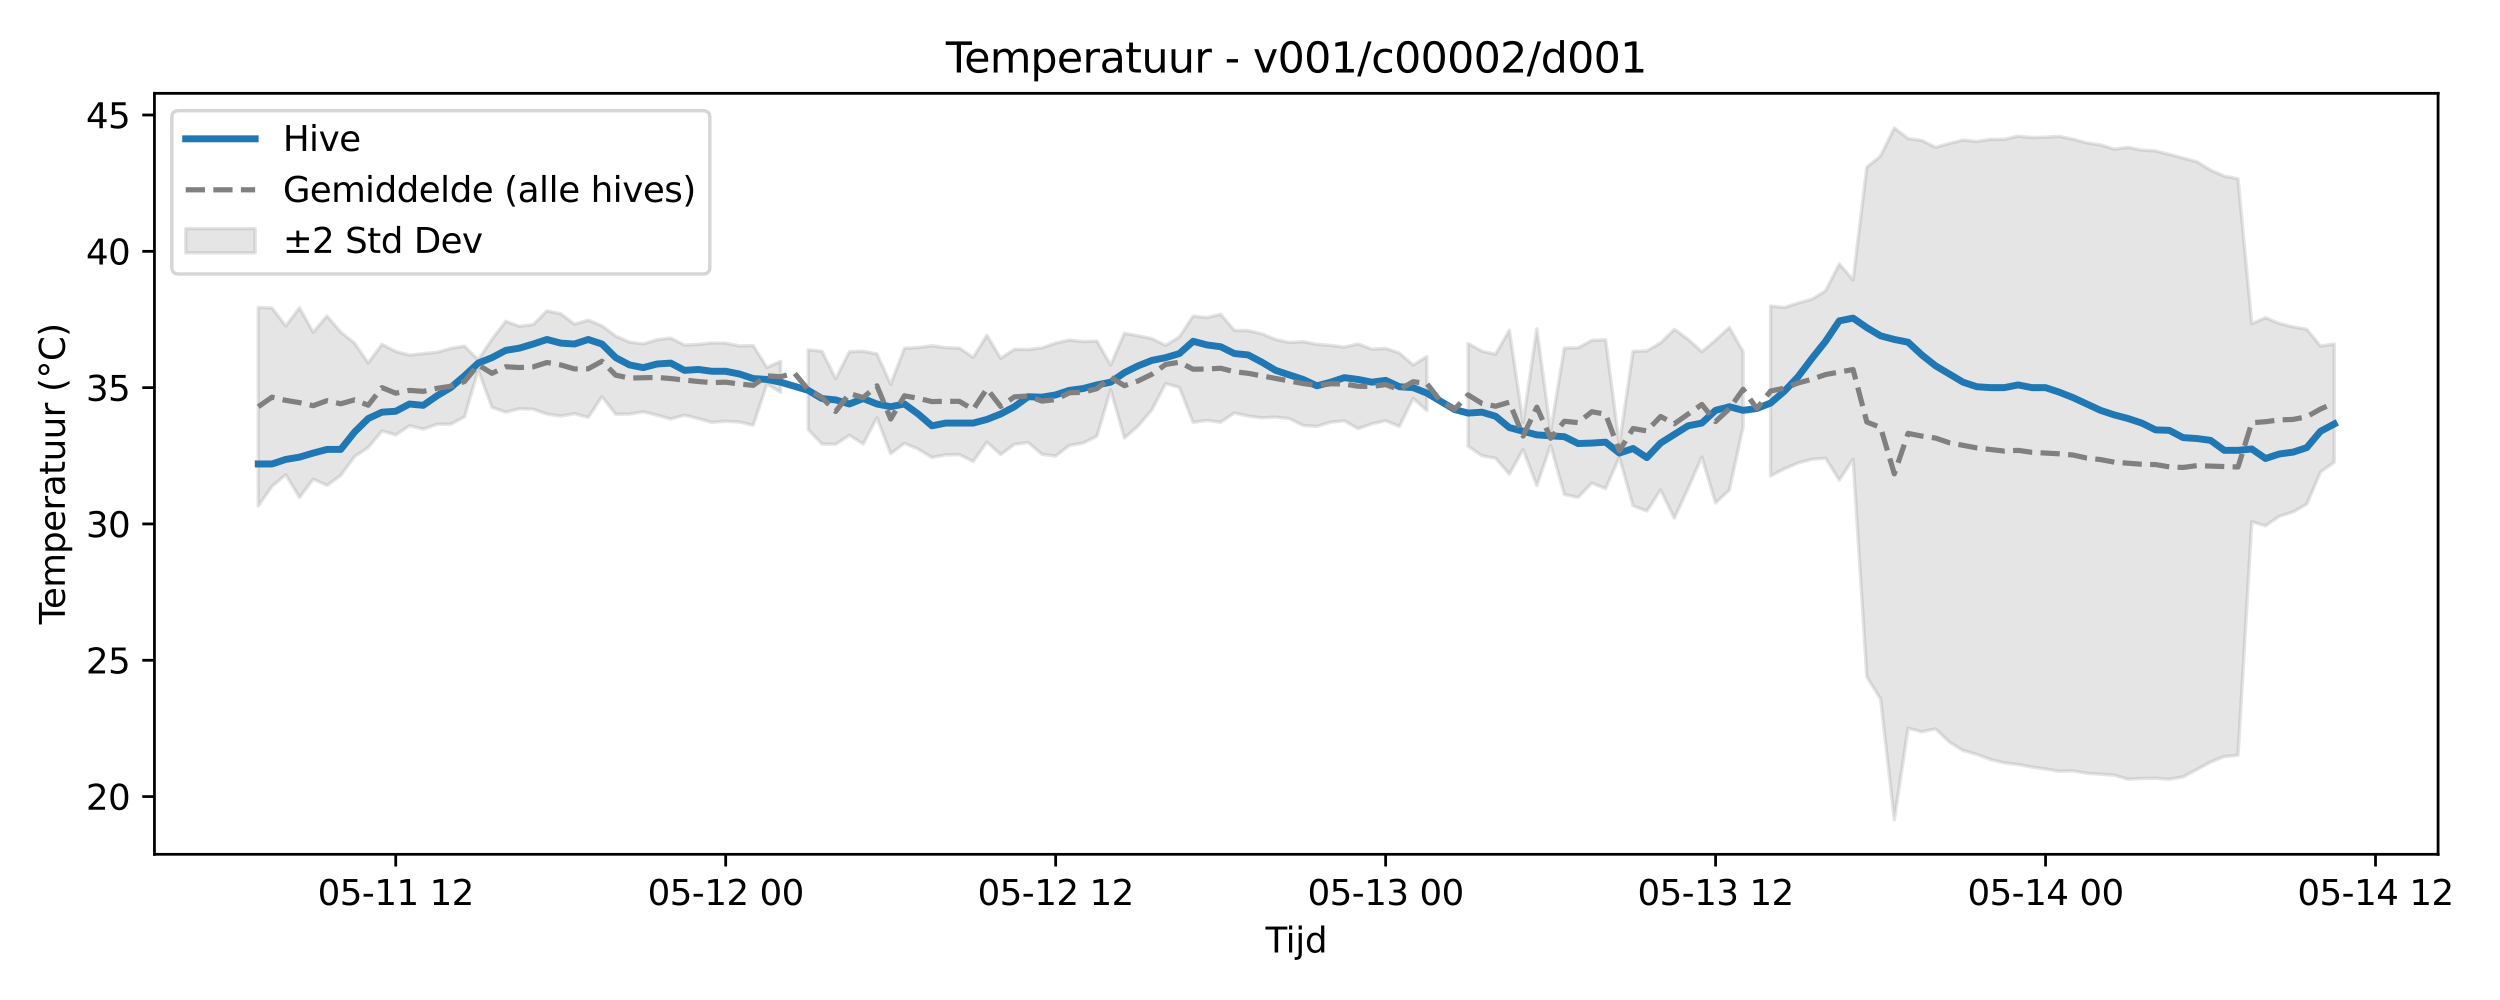 <?xml version="1.0" encoding="utf-8" standalone="no"?>
<!DOCTYPE svg PUBLIC "-//W3C//DTD SVG 1.1//EN"
  "http://www.w3.org/Graphics/SVG/1.1/DTD/svg11.dtd">
<svg xmlns:xlink="http://www.w3.org/1999/xlink" width="720pt" height="288pt" viewBox="0 0 720 288" xmlns="http://www.w3.org/2000/svg" version="1.1">
 <defs>
  <style type="text/css">*{stroke-linejoin: round; stroke-linecap: butt}</style>
 </defs>
 <g id="figure_1">
  <g id="patch_1">
   <path d="M 0 288 
L 720 288 
L 720 0 
L 0 0 
z
" style="fill: #ffffff"/>
  </g>
  <g id="axes_1">
   <g id="patch_2">
    <path d="M 44.48 246.04 
L 702.165 246.04 
L 702.165 26.88 
L 44.48 26.88 
z
" style="fill: #ffffff"/>
   </g>
   <g id="FillBetweenPolyCollection_1">
    <path d="M 74.375 88.566 
L 74.375 145.703 
L 78.334 140.077 
L 82.294 136.74 
L 86.254 143.256 
L 90.213 137.999 
L 94.173 139.786 
L 98.132 136.933 
L 102.092 131.515 
L 106.051 128.879 
L 110.011 124.102 
L 113.971 125.258 
L 117.93 122.6 
L 121.89 123.585 
L 125.849 122.201 
L 129.809 122.163 
L 133.768 120.061 
L 137.728 106.576 
L 141.688 117.312 
L 145.647 118.699 
L 149.607 117.727 
L 153.566 117.838 
L 157.526 119.252 
L 161.485 119.835 
L 165.445 119.132 
L 169.405 120.216 
L 173.364 114.266 
L 177.324 119.293 
L 181.283 119.267 
L 185.243 118.602 
L 189.202 119.551 
L 193.162 120.671 
L 197.122 119.578 
L 201.081 120.542 
L 205.041 121.655 
L 209 121.319 
L 212.96 121.546 
L 216.919 122.464 
L 220.879 110.635 
L 224.839 112.939 
L 224.839 104.056 
L 224.839 104.056 
L 220.879 105.837 
L 216.919 99.504 
L 212.96 99.637 
L 209 98.817 
L 205.041 98.743 
L 201.081 99.201 
L 197.122 99.38 
L 193.162 97.372 
L 189.202 97.837 
L 185.243 99.048 
L 181.283 98.514 
L 177.324 96.786 
L 173.364 93.832 
L 169.405 92.199 
L 165.445 93.349 
L 161.485 90.356 
L 157.526 89.544 
L 153.566 93.465 
L 149.607 93.969 
L 145.647 92.538 
L 141.688 97.72 
L 137.728 103.615 
L 133.768 99.683 
L 129.809 100.329 
L 125.849 101.468 
L 121.89 101.85 
L 117.93 102.247 
L 113.971 101.225 
L 110.011 99.175 
L 106.051 104.517 
L 102.092 98.827 
L 98.132 95.635 
L 94.173 90.994 
L 90.213 95.681 
L 86.254 88.657 
L 82.294 93.864 
L 78.334 88.696 
L 74.375 88.566 
z
" clip-path="url(#pb98f736f78)" style="fill: #808080; fill-opacity: 0.2; stroke: #808080; stroke-opacity: 0.2"/>
    <path d="M 232.758 100.751 
L 232.758 123.704 
L 236.717 127.872 
L 240.677 127.946 
L 244.637 125.341 
L 248.596 127.872 
L 252.556 120.316 
L 256.515 130.661 
L 260.475 127.683 
L 264.434 129.334 
L 268.394 131.758 
L 272.354 131.003 
L 276.313 130.947 
L 280.273 132.899 
L 284.232 127.326 
L 288.192 130.919 
L 292.151 127.968 
L 296.111 127.448 
L 300.071 130.826 
L 304.03 131.349 
L 307.99 128.286 
L 311.949 127.589 
L 315.909 125.613 
L 319.868 112.235 
L 323.828 126.152 
L 327.788 122.705 
L 331.747 118.038 
L 335.707 110.461 
L 339.666 111.606 
L 343.626 121.637 
L 347.585 121.063 
L 351.545 121.603 
L 355.505 118.954 
L 359.464 119.824 
L 363.424 120.332 
L 367.383 120.128 
L 371.343 120.576 
L 375.302 122.53 
L 379.262 122.801 
L 383.222 121.575 
L 387.181 121.224 
L 391.141 123.443 
L 395.1 122.058 
L 399.06 121.187 
L 403.019 122.826 
L 406.979 114.749 
L 410.939 118.233 
L 410.939 102.688 
L 410.939 102.688 
L 406.979 105.126 
L 403.019 101.672 
L 399.06 100.323 
L 395.1 100.564 
L 391.141 99.049 
L 387.181 99.958 
L 383.222 99.477 
L 379.262 99.167 
L 375.302 98.392 
L 371.343 98.644 
L 367.383 97.784 
L 363.424 96.14 
L 359.464 95.208 
L 355.505 95.163 
L 351.545 90.507 
L 347.585 91.484 
L 343.626 91.04 
L 339.666 97.015 
L 335.707 99.469 
L 331.747 97.518 
L 327.788 96.711 
L 323.828 95.991 
L 319.868 105.109 
L 315.909 98.253 
L 311.949 98.37 
L 307.99 97.935 
L 304.03 98.819 
L 300.071 100.214 
L 296.111 100.671 
L 292.151 100.608 
L 288.192 103.175 
L 284.232 96.562 
L 280.273 102.94 
L 276.313 100.246 
L 272.354 100.125 
L 268.394 99.567 
L 264.434 100.093 
L 260.475 100.304 
L 256.515 110.674 
L 252.556 101.914 
L 248.596 101.162 
L 244.637 101.273 
L 240.677 109.07 
L 236.717 101.162 
L 232.758 100.751 
z
" clip-path="url(#pb98f736f78)" style="fill: #808080; fill-opacity: 0.2; stroke: #808080; stroke-opacity: 0.2"/>
    <path d="M 422.817 98.927 
L 422.817 128.537 
L 426.777 131.221 
L 430.737 131.99 
L 434.696 136.552 
L 438.656 129.461 
L 442.615 139.842 
L 446.575 128.265 
L 450.534 142.409 
L 454.494 143.25 
L 458.454 139.135 
L 462.413 140.724 
L 466.373 131.678 
L 470.332 145.666 
L 474.292 147.176 
L 478.251 141.121 
L 482.211 149.245 
L 486.171 140.663 
L 490.13 131.655 
L 494.09 144.854 
L 498.049 141.133 
L 502.009 122.973 
L 502.009 101.263 
L 502.009 101.263 
L 498.049 94.313 
L 494.09 97.964 
L 490.13 101.305 
L 486.171 97.728 
L 482.211 94.838 
L 478.251 98.775 
L 474.292 101.051 
L 470.332 101.165 
L 466.373 127.977 
L 462.413 97.863 
L 458.454 98.013 
L 454.494 100.179 
L 450.534 100.235 
L 446.575 124.193 
L 442.615 94.688 
L 438.656 121.688 
L 434.696 95.099 
L 430.737 102.017 
L 426.777 101.128 
L 422.817 98.927 
z
" clip-path="url(#pb98f736f78)" style="fill: #808080; fill-opacity: 0.2; stroke: #808080; stroke-opacity: 0.2"/>
    <path d="M 509.928 88.132 
L 509.928 137.082 
L 513.888 135.029 
L 517.847 133.329 
L 521.807 132.283 
L 525.766 131.977 
L 529.726 138.27 
L 533.685 132.239 
L 537.645 194.915 
L 541.605 201.306 
L 545.564 236.078 
L 549.524 209.718 
L 553.483 210.753 
L 557.443 209.908 
L 561.402 213.707 
L 565.362 216.17 
L 569.322 217.243 
L 573.281 218.755 
L 577.241 219.693 
L 581.2 220.18 
L 585.16 220.912 
L 589.12 221.473 
L 593.079 222.123 
L 597.039 222.021 
L 600.998 222.706 
L 604.958 222.983 
L 608.917 223.244 
L 612.877 224.42 
L 616.837 224.197 
L 620.796 224.14 
L 624.756 224.431 
L 628.715 223.733 
L 632.675 221.638 
L 636.634 219.476 
L 640.594 217.905 
L 644.554 217.504 
L 648.513 150.25 
L 652.473 151.432 
L 656.432 148.688 
L 660.392 147.447 
L 664.351 145.181 
L 668.311 135.924 
L 672.271 133.113 
L 672.271 99.062 
L 672.271 99.062 
L 668.311 99.653 
L 664.351 94.845 
L 660.392 94.15 
L 656.432 93.17 
L 652.473 91.473 
L 648.513 93.244 
L 644.554 51.485 
L 640.594 50.735 
L 636.634 48.99 
L 632.675 46.566 
L 628.715 45.518 
L 624.756 44.471 
L 620.796 43.454 
L 616.837 43.223 
L 612.877 42.432 
L 608.917 42.953 
L 604.958 41.732 
L 600.998 41.137 
L 597.039 40.076 
L 593.079 39.276 
L 589.12 39.491 
L 585.16 39.615 
L 581.2 39.214 
L 577.241 40.137 
L 573.281 40.115 
L 569.322 40.755 
L 565.362 40.344 
L 561.402 41.324 
L 557.443 42.419 
L 553.483 40.44 
L 549.524 39.905 
L 545.564 36.842 
L 541.605 44.914 
L 537.645 48.165 
L 533.685 80.622 
L 529.726 75.978 
L 525.766 83.762 
L 521.807 86.178 
L 517.847 87.278 
L 513.888 88.561 
L 509.928 88.132 
z
" clip-path="url(#pb98f736f78)" style="fill: #808080; fill-opacity: 0.2; stroke: #808080; stroke-opacity: 0.2"/>
   </g>
   <g id="matplotlib.axis_1">
    <g id="xtick_1">
     <g id="line2d_1">
      <defs>
       <path id="m3c2eb0513f" d="M 0 0 
L 0 3.5 
" style="stroke: #000000; stroke-width: 0.8"/>
      </defs>
      <g>
       <use xlink:href="#m3c2eb0513f" x="113.971" y="246.04" style="stroke: #000000; stroke-width: 0.8"/>
      </g>
     </g>
     <g id="text_1">
      <!-- 05-11 12 -->
      <g transform="translate(91.49 260.638) scale(0.1 -0.1)">
       <defs>
        <path id="DejaVuSans-30" d="M 2034 4250 
Q 1547 4250 1301 3770 
Q 1056 3291 1056 2328 
Q 1056 1369 1301 889 
Q 1547 409 2034 409 
Q 2525 409 2770 889 
Q 3016 1369 3016 2328 
Q 3016 3291 2770 3770 
Q 2525 4250 2034 4250 
z
M 2034 4750 
Q 2819 4750 3233 4129 
Q 3647 3509 3647 2328 
Q 3647 1150 3233 529 
Q 2819 -91 2034 -91 
Q 1250 -91 836 529 
Q 422 1150 422 2328 
Q 422 3509 836 4129 
Q 1250 4750 2034 4750 
z
" transform="scale(0.016)"/>
        <path id="DejaVuSans-35" d="M 691 4666 
L 3169 4666 
L 3169 4134 
L 1269 4134 
L 1269 2991 
Q 1406 3038 1543 3061 
Q 1681 3084 1819 3084 
Q 2600 3084 3056 2656 
Q 3513 2228 3513 1497 
Q 3513 744 3044 326 
Q 2575 -91 1722 -91 
Q 1428 -91 1123 -41 
Q 819 9 494 109 
L 494 744 
Q 775 591 1075 516 
Q 1375 441 1709 441 
Q 2250 441 2565 725 
Q 2881 1009 2881 1497 
Q 2881 1984 2565 2268 
Q 2250 2553 1709 2553 
Q 1456 2553 1204 2497 
Q 953 2441 691 2322 
L 691 4666 
z
" transform="scale(0.016)"/>
        <path id="DejaVuSans-2d" d="M 313 2009 
L 1997 2009 
L 1997 1497 
L 313 1497 
L 313 2009 
z
" transform="scale(0.016)"/>
        <path id="DejaVuSans-31" d="M 794 531 
L 1825 531 
L 1825 4091 
L 703 3866 
L 703 4441 
L 1819 4666 
L 2450 4666 
L 2450 531 
L 3481 531 
L 3481 0 
L 794 0 
L 794 531 
z
" transform="scale(0.016)"/>
        <path id="DejaVuSans-20" transform="scale(0.016)"/>
        <path id="DejaVuSans-32" d="M 1228 531 
L 3431 531 
L 3431 0 
L 469 0 
L 469 531 
Q 828 903 1448 1529 
Q 2069 2156 2228 2338 
Q 2531 2678 2651 2914 
Q 2772 3150 2772 3378 
Q 2772 3750 2511 3984 
Q 2250 4219 1831 4219 
Q 1534 4219 1204 4116 
Q 875 4013 500 3803 
L 500 4441 
Q 881 4594 1212 4672 
Q 1544 4750 1819 4750 
Q 2544 4750 2975 4387 
Q 3406 4025 3406 3419 
Q 3406 3131 3298 2873 
Q 3191 2616 2906 2266 
Q 2828 2175 2409 1742 
Q 1991 1309 1228 531 
z
" transform="scale(0.016)"/>
       </defs>
       <use xlink:href="#DejaVuSans-30"/>
       <use xlink:href="#DejaVuSans-35" transform="translate(63.623 0)"/>
       <use xlink:href="#DejaVuSans-2d" transform="translate(127.246 0)"/>
       <use xlink:href="#DejaVuSans-31" transform="translate(163.33 0)"/>
       <use xlink:href="#DejaVuSans-31" transform="translate(226.953 0)"/>
       <use xlink:href="#DejaVuSans-20" transform="translate(290.576 0)"/>
       <use xlink:href="#DejaVuSans-31" transform="translate(322.363 0)"/>
       <use xlink:href="#DejaVuSans-32" transform="translate(385.986 0)"/>
      </g>
     </g>
    </g>
    <g id="xtick_2">
     <g id="line2d_2">
      <g>
       <use xlink:href="#m3c2eb0513f" x="209" y="246.04" style="stroke: #000000; stroke-width: 0.8"/>
      </g>
     </g>
     <g id="text_2">
      <!-- 05-12 00 -->
      <g transform="translate(186.52 260.638) scale(0.1 -0.1)">
       <use xlink:href="#DejaVuSans-30"/>
       <use xlink:href="#DejaVuSans-35" transform="translate(63.623 0)"/>
       <use xlink:href="#DejaVuSans-2d" transform="translate(127.246 0)"/>
       <use xlink:href="#DejaVuSans-31" transform="translate(163.33 0)"/>
       <use xlink:href="#DejaVuSans-32" transform="translate(226.953 0)"/>
       <use xlink:href="#DejaVuSans-20" transform="translate(290.576 0)"/>
       <use xlink:href="#DejaVuSans-30" transform="translate(322.363 0)"/>
       <use xlink:href="#DejaVuSans-30" transform="translate(385.986 0)"/>
      </g>
     </g>
    </g>
    <g id="xtick_3">
     <g id="line2d_3">
      <g>
       <use xlink:href="#m3c2eb0513f" x="304.03" y="246.04" style="stroke: #000000; stroke-width: 0.8"/>
      </g>
     </g>
     <g id="text_3">
      <!-- 05-12 12 -->
      <g transform="translate(281.55 260.638) scale(0.1 -0.1)">
       <use xlink:href="#DejaVuSans-30"/>
       <use xlink:href="#DejaVuSans-35" transform="translate(63.623 0)"/>
       <use xlink:href="#DejaVuSans-2d" transform="translate(127.246 0)"/>
       <use xlink:href="#DejaVuSans-31" transform="translate(163.33 0)"/>
       <use xlink:href="#DejaVuSans-32" transform="translate(226.953 0)"/>
       <use xlink:href="#DejaVuSans-20" transform="translate(290.576 0)"/>
       <use xlink:href="#DejaVuSans-31" transform="translate(322.363 0)"/>
       <use xlink:href="#DejaVuSans-32" transform="translate(385.986 0)"/>
      </g>
     </g>
    </g>
    <g id="xtick_4">
     <g id="line2d_4">
      <g>
       <use xlink:href="#m3c2eb0513f" x="399.06" y="246.04" style="stroke: #000000; stroke-width: 0.8"/>
      </g>
     </g>
     <g id="text_4">
      <!-- 05-13 00 -->
      <g transform="translate(376.579 260.638) scale(0.1 -0.1)">
       <defs>
        <path id="DejaVuSans-33" d="M 2597 2516 
Q 3050 2419 3304 2112 
Q 3559 1806 3559 1356 
Q 3559 666 3084 287 
Q 2609 -91 1734 -91 
Q 1441 -91 1130 -33 
Q 819 25 488 141 
L 488 750 
Q 750 597 1062 519 
Q 1375 441 1716 441 
Q 2309 441 2620 675 
Q 2931 909 2931 1356 
Q 2931 1769 2642 2001 
Q 2353 2234 1838 2234 
L 1294 2234 
L 1294 2753 
L 1863 2753 
Q 2328 2753 2575 2939 
Q 2822 3125 2822 3475 
Q 2822 3834 2567 4026 
Q 2313 4219 1838 4219 
Q 1578 4219 1281 4162 
Q 984 4106 628 3988 
L 628 4550 
Q 988 4650 1302 4700 
Q 1616 4750 1894 4750 
Q 2613 4750 3031 4423 
Q 3450 4097 3450 3541 
Q 3450 3153 3228 2886 
Q 3006 2619 2597 2516 
z
" transform="scale(0.016)"/>
       </defs>
       <use xlink:href="#DejaVuSans-30"/>
       <use xlink:href="#DejaVuSans-35" transform="translate(63.623 0)"/>
       <use xlink:href="#DejaVuSans-2d" transform="translate(127.246 0)"/>
       <use xlink:href="#DejaVuSans-31" transform="translate(163.33 0)"/>
       <use xlink:href="#DejaVuSans-33" transform="translate(226.953 0)"/>
       <use xlink:href="#DejaVuSans-20" transform="translate(290.576 0)"/>
       <use xlink:href="#DejaVuSans-30" transform="translate(322.363 0)"/>
       <use xlink:href="#DejaVuSans-30" transform="translate(385.986 0)"/>
      </g>
     </g>
    </g>
    <g id="xtick_5">
     <g id="line2d_5">
      <g>
       <use xlink:href="#m3c2eb0513f" x="494.09" y="246.04" style="stroke: #000000; stroke-width: 0.8"/>
      </g>
     </g>
     <g id="text_5">
      <!-- 05-13 12 -->
      <g transform="translate(471.609 260.638) scale(0.1 -0.1)">
       <use xlink:href="#DejaVuSans-30"/>
       <use xlink:href="#DejaVuSans-35" transform="translate(63.623 0)"/>
       <use xlink:href="#DejaVuSans-2d" transform="translate(127.246 0)"/>
       <use xlink:href="#DejaVuSans-31" transform="translate(163.33 0)"/>
       <use xlink:href="#DejaVuSans-33" transform="translate(226.953 0)"/>
       <use xlink:href="#DejaVuSans-20" transform="translate(290.576 0)"/>
       <use xlink:href="#DejaVuSans-31" transform="translate(322.363 0)"/>
       <use xlink:href="#DejaVuSans-32" transform="translate(385.986 0)"/>
      </g>
     </g>
    </g>
    <g id="xtick_6">
     <g id="line2d_6">
      <g>
       <use xlink:href="#m3c2eb0513f" x="589.12" y="246.04" style="stroke: #000000; stroke-width: 0.8"/>
      </g>
     </g>
     <g id="text_6">
      <!-- 05-14 00 -->
      <g transform="translate(566.639 260.638) scale(0.1 -0.1)">
       <defs>
        <path id="DejaVuSans-34" d="M 2419 4116 
L 825 1625 
L 2419 1625 
L 2419 4116 
z
M 2253 4666 
L 3047 4666 
L 3047 1625 
L 3713 1625 
L 3713 1100 
L 3047 1100 
L 3047 0 
L 2419 0 
L 2419 1100 
L 313 1100 
L 313 1709 
L 2253 4666 
z
" transform="scale(0.016)"/>
       </defs>
       <use xlink:href="#DejaVuSans-30"/>
       <use xlink:href="#DejaVuSans-35" transform="translate(63.623 0)"/>
       <use xlink:href="#DejaVuSans-2d" transform="translate(127.246 0)"/>
       <use xlink:href="#DejaVuSans-31" transform="translate(163.33 0)"/>
       <use xlink:href="#DejaVuSans-34" transform="translate(226.953 0)"/>
       <use xlink:href="#DejaVuSans-20" transform="translate(290.576 0)"/>
       <use xlink:href="#DejaVuSans-30" transform="translate(322.363 0)"/>
       <use xlink:href="#DejaVuSans-30" transform="translate(385.986 0)"/>
      </g>
     </g>
    </g>
    <g id="xtick_7">
     <g id="line2d_7">
      <g>
       <use xlink:href="#m3c2eb0513f" x="684.149" y="246.04" style="stroke: #000000; stroke-width: 0.8"/>
      </g>
     </g>
     <g id="text_7">
      <!-- 05-14 12 -->
      <g transform="translate(661.669 260.638) scale(0.1 -0.1)">
       <use xlink:href="#DejaVuSans-30"/>
       <use xlink:href="#DejaVuSans-35" transform="translate(63.623 0)"/>
       <use xlink:href="#DejaVuSans-2d" transform="translate(127.246 0)"/>
       <use xlink:href="#DejaVuSans-31" transform="translate(163.33 0)"/>
       <use xlink:href="#DejaVuSans-34" transform="translate(226.953 0)"/>
       <use xlink:href="#DejaVuSans-20" transform="translate(290.576 0)"/>
       <use xlink:href="#DejaVuSans-31" transform="translate(322.363 0)"/>
       <use xlink:href="#DejaVuSans-32" transform="translate(385.986 0)"/>
      </g>
     </g>
    </g>
    <g id="text_8">
     <!-- Tijd -->
     <g transform="translate(364.473 274.317) scale(0.1 -0.1)">
      <defs>
       <path id="DejaVuSans-54" d="M -19 4666 
L 3928 4666 
L 3928 4134 
L 2272 4134 
L 2272 0 
L 1638 0 
L 1638 4134 
L -19 4134 
L -19 4666 
z
" transform="scale(0.016)"/>
       <path id="DejaVuSans-69" d="M 603 3500 
L 1178 3500 
L 1178 0 
L 603 0 
L 603 3500 
z
M 603 4863 
L 1178 4863 
L 1178 4134 
L 603 4134 
L 603 4863 
z
" transform="scale(0.016)"/>
       <path id="DejaVuSans-6a" d="M 603 3500 
L 1178 3500 
L 1178 -63 
Q 1178 -731 923 -1031 
Q 669 -1331 103 -1331 
L -116 -1331 
L -116 -844 
L 38 -844 
Q 366 -844 484 -692 
Q 603 -541 603 -63 
L 603 3500 
z
M 603 4863 
L 1178 4863 
L 1178 4134 
L 603 4134 
L 603 4863 
z
" transform="scale(0.016)"/>
       <path id="DejaVuSans-64" d="M 2906 2969 
L 2906 4863 
L 3481 4863 
L 3481 0 
L 2906 0 
L 2906 525 
Q 2725 213 2448 61 
Q 2172 -91 1784 -91 
Q 1150 -91 751 415 
Q 353 922 353 1747 
Q 353 2572 751 3078 
Q 1150 3584 1784 3584 
Q 2172 3584 2448 3432 
Q 2725 3281 2906 2969 
z
M 947 1747 
Q 947 1113 1208 752 
Q 1469 391 1925 391 
Q 2381 391 2643 752 
Q 2906 1113 2906 1747 
Q 2906 2381 2643 2742 
Q 2381 3103 1925 3103 
Q 1469 3103 1208 2742 
Q 947 2381 947 1747 
z
" transform="scale(0.016)"/>
      </defs>
      <use xlink:href="#DejaVuSans-54"/>
      <use xlink:href="#DejaVuSans-69" transform="translate(57.959 0)"/>
      <use xlink:href="#DejaVuSans-6a" transform="translate(85.742 0)"/>
      <use xlink:href="#DejaVuSans-64" transform="translate(113.525 0)"/>
     </g>
    </g>
   </g>
   <g id="matplotlib.axis_2">
    <g id="ytick_1">
     <g id="line2d_8">
      <defs>
       <path id="m4d846e9809" d="M 0 0 
L -3.5 0 
" style="stroke: #000000; stroke-width: 0.8"/>
      </defs>
      <g>
       <use xlink:href="#m4d846e9809" x="44.48" y="229.409" style="stroke: #000000; stroke-width: 0.8"/>
      </g>
     </g>
     <g id="text_9">
      <!-- 20 -->
      <g transform="translate(24.755 233.209) scale(0.1 -0.1)">
       <use xlink:href="#DejaVuSans-32"/>
       <use xlink:href="#DejaVuSans-30" transform="translate(63.623 0)"/>
      </g>
     </g>
    </g>
    <g id="ytick_2">
     <g id="line2d_9">
      <g>
       <use xlink:href="#m4d846e9809" x="44.48" y="190.152" style="stroke: #000000; stroke-width: 0.8"/>
      </g>
     </g>
     <g id="text_10">
      <!-- 25 -->
      <g transform="translate(24.755 193.952) scale(0.1 -0.1)">
       <use xlink:href="#DejaVuSans-32"/>
       <use xlink:href="#DejaVuSans-35" transform="translate(63.623 0)"/>
      </g>
     </g>
    </g>
    <g id="ytick_3">
     <g id="line2d_10">
      <g>
       <use xlink:href="#m4d846e9809" x="44.48" y="150.895" style="stroke: #000000; stroke-width: 0.8"/>
      </g>
     </g>
     <g id="text_11">
      <!-- 30 -->
      <g transform="translate(24.755 154.695) scale(0.1 -0.1)">
       <use xlink:href="#DejaVuSans-33"/>
       <use xlink:href="#DejaVuSans-30" transform="translate(63.623 0)"/>
      </g>
     </g>
    </g>
    <g id="ytick_4">
     <g id="line2d_11">
      <g>
       <use xlink:href="#m4d846e9809" x="44.48" y="111.638" style="stroke: #000000; stroke-width: 0.8"/>
      </g>
     </g>
     <g id="text_12">
      <!-- 35 -->
      <g transform="translate(24.755 115.438) scale(0.1 -0.1)">
       <use xlink:href="#DejaVuSans-33"/>
       <use xlink:href="#DejaVuSans-35" transform="translate(63.623 0)"/>
      </g>
     </g>
    </g>
    <g id="ytick_5">
     <g id="line2d_12">
      <g>
       <use xlink:href="#m4d846e9809" x="44.48" y="72.381" style="stroke: #000000; stroke-width: 0.8"/>
      </g>
     </g>
     <g id="text_13">
      <!-- 40 -->
      <g transform="translate(24.755 76.181) scale(0.1 -0.1)">
       <use xlink:href="#DejaVuSans-34"/>
       <use xlink:href="#DejaVuSans-30" transform="translate(63.623 0)"/>
      </g>
     </g>
    </g>
    <g id="ytick_6">
     <g id="line2d_13">
      <g>
       <use xlink:href="#m4d846e9809" x="44.48" y="33.124" style="stroke: #000000; stroke-width: 0.8"/>
      </g>
     </g>
     <g id="text_14">
      <!-- 45 -->
      <g transform="translate(24.755 36.924) scale(0.1 -0.1)">
       <use xlink:href="#DejaVuSans-34"/>
       <use xlink:href="#DejaVuSans-35" transform="translate(63.623 0)"/>
      </g>
     </g>
    </g>
    <g id="text_15">
     <!-- Temperatuur (°C) -->
     <g transform="translate(18.675 179.816) rotate(-90) scale(0.1 -0.1)">
      <defs>
       <path id="DejaVuSans-65" d="M 3597 1894 
L 3597 1613 
L 953 1613 
Q 991 1019 1311 708 
Q 1631 397 2203 397 
Q 2534 397 2845 478 
Q 3156 559 3463 722 
L 3463 178 
Q 3153 47 2828 -22 
Q 2503 -91 2169 -91 
Q 1331 -91 842 396 
Q 353 884 353 1716 
Q 353 2575 817 3079 
Q 1281 3584 2069 3584 
Q 2775 3584 3186 3129 
Q 3597 2675 3597 1894 
z
M 3022 2063 
Q 3016 2534 2758 2815 
Q 2500 3097 2075 3097 
Q 1594 3097 1305 2825 
Q 1016 2553 972 2059 
L 3022 2063 
z
" transform="scale(0.016)"/>
       <path id="DejaVuSans-6d" d="M 3328 2828 
Q 3544 3216 3844 3400 
Q 4144 3584 4550 3584 
Q 5097 3584 5394 3201 
Q 5691 2819 5691 2113 
L 5691 0 
L 5113 0 
L 5113 2094 
Q 5113 2597 4934 2840 
Q 4756 3084 4391 3084 
Q 3944 3084 3684 2787 
Q 3425 2491 3425 1978 
L 3425 0 
L 2847 0 
L 2847 2094 
Q 2847 2600 2669 2842 
Q 2491 3084 2119 3084 
Q 1678 3084 1418 2786 
Q 1159 2488 1159 1978 
L 1159 0 
L 581 0 
L 581 3500 
L 1159 3500 
L 1159 2956 
Q 1356 3278 1631 3431 
Q 1906 3584 2284 3584 
Q 2666 3584 2933 3390 
Q 3200 3197 3328 2828 
z
" transform="scale(0.016)"/>
       <path id="DejaVuSans-70" d="M 1159 525 
L 1159 -1331 
L 581 -1331 
L 581 3500 
L 1159 3500 
L 1159 2969 
Q 1341 3281 1617 3432 
Q 1894 3584 2278 3584 
Q 2916 3584 3314 3078 
Q 3713 2572 3713 1747 
Q 3713 922 3314 415 
Q 2916 -91 2278 -91 
Q 1894 -91 1617 61 
Q 1341 213 1159 525 
z
M 3116 1747 
Q 3116 2381 2855 2742 
Q 2594 3103 2138 3103 
Q 1681 3103 1420 2742 
Q 1159 2381 1159 1747 
Q 1159 1113 1420 752 
Q 1681 391 2138 391 
Q 2594 391 2855 752 
Q 3116 1113 3116 1747 
z
" transform="scale(0.016)"/>
       <path id="DejaVuSans-72" d="M 2631 2963 
Q 2534 3019 2420 3045 
Q 2306 3072 2169 3072 
Q 1681 3072 1420 2755 
Q 1159 2438 1159 1844 
L 1159 0 
L 581 0 
L 581 3500 
L 1159 3500 
L 1159 2956 
Q 1341 3275 1631 3429 
Q 1922 3584 2338 3584 
Q 2397 3584 2469 3576 
Q 2541 3569 2628 3553 
L 2631 2963 
z
" transform="scale(0.016)"/>
       <path id="DejaVuSans-61" d="M 2194 1759 
Q 1497 1759 1228 1600 
Q 959 1441 959 1056 
Q 959 750 1161 570 
Q 1363 391 1709 391 
Q 2188 391 2477 730 
Q 2766 1069 2766 1631 
L 2766 1759 
L 2194 1759 
z
M 3341 1997 
L 3341 0 
L 2766 0 
L 2766 531 
Q 2569 213 2275 61 
Q 1981 -91 1556 -91 
Q 1019 -91 701 211 
Q 384 513 384 1019 
Q 384 1609 779 1909 
Q 1175 2209 1959 2209 
L 2766 2209 
L 2766 2266 
Q 2766 2663 2505 2880 
Q 2244 3097 1772 3097 
Q 1472 3097 1187 3025 
Q 903 2953 641 2809 
L 641 3341 
Q 956 3463 1253 3523 
Q 1550 3584 1831 3584 
Q 2591 3584 2966 3190 
Q 3341 2797 3341 1997 
z
" transform="scale(0.016)"/>
       <path id="DejaVuSans-74" d="M 1172 4494 
L 1172 3500 
L 2356 3500 
L 2356 3053 
L 1172 3053 
L 1172 1153 
Q 1172 725 1289 603 
Q 1406 481 1766 481 
L 2356 481 
L 2356 0 
L 1766 0 
Q 1100 0 847 248 
Q 594 497 594 1153 
L 594 3053 
L 172 3053 
L 172 3500 
L 594 3500 
L 594 4494 
L 1172 4494 
z
" transform="scale(0.016)"/>
       <path id="DejaVuSans-75" d="M 544 1381 
L 544 3500 
L 1119 3500 
L 1119 1403 
Q 1119 906 1312 657 
Q 1506 409 1894 409 
Q 2359 409 2629 706 
Q 2900 1003 2900 1516 
L 2900 3500 
L 3475 3500 
L 3475 0 
L 2900 0 
L 2900 538 
Q 2691 219 2414 64 
Q 2138 -91 1772 -91 
Q 1169 -91 856 284 
Q 544 659 544 1381 
z
M 1991 3584 
L 1991 3584 
z
" transform="scale(0.016)"/>
       <path id="DejaVuSans-28" d="M 1984 4856 
Q 1566 4138 1362 3434 
Q 1159 2731 1159 2009 
Q 1159 1288 1364 580 
Q 1569 -128 1984 -844 
L 1484 -844 
Q 1016 -109 783 600 
Q 550 1309 550 2009 
Q 550 2706 781 3412 
Q 1013 4119 1484 4856 
L 1984 4856 
z
" transform="scale(0.016)"/>
       <path id="DejaVuSans-b0" d="M 1600 4347 
Q 1350 4347 1178 4173 
Q 1006 4000 1006 3750 
Q 1006 3503 1178 3333 
Q 1350 3163 1600 3163 
Q 1850 3163 2022 3333 
Q 2194 3503 2194 3750 
Q 2194 3997 2020 4172 
Q 1847 4347 1600 4347 
z
M 1600 4750 
Q 1800 4750 1984 4673 
Q 2169 4597 2303 4453 
Q 2447 4313 2519 4134 
Q 2591 3956 2591 3750 
Q 2591 3338 2302 3052 
Q 2013 2766 1594 2766 
Q 1172 2766 890 3047 
Q 609 3328 609 3750 
Q 609 4169 896 4459 
Q 1184 4750 1600 4750 
z
" transform="scale(0.016)"/>
       <path id="DejaVuSans-43" d="M 4122 4306 
L 4122 3641 
Q 3803 3938 3442 4084 
Q 3081 4231 2675 4231 
Q 1875 4231 1450 3742 
Q 1025 3253 1025 2328 
Q 1025 1406 1450 917 
Q 1875 428 2675 428 
Q 3081 428 3442 575 
Q 3803 722 4122 1019 
L 4122 359 
Q 3791 134 3420 21 
Q 3050 -91 2638 -91 
Q 1578 -91 968 557 
Q 359 1206 359 2328 
Q 359 3453 968 4101 
Q 1578 4750 2638 4750 
Q 3056 4750 3426 4639 
Q 3797 4528 4122 4306 
z
" transform="scale(0.016)"/>
       <path id="DejaVuSans-29" d="M 513 4856 
L 1013 4856 
Q 1481 4119 1714 3412 
Q 1947 2706 1947 2009 
Q 1947 1309 1714 600 
Q 1481 -109 1013 -844 
L 513 -844 
Q 928 -128 1133 580 
Q 1338 1288 1338 2009 
Q 1338 2731 1133 3434 
Q 928 4138 513 4856 
z
" transform="scale(0.016)"/>
      </defs>
      <use xlink:href="#DejaVuSans-54"/>
      <use xlink:href="#DejaVuSans-65" transform="translate(44.084 0)"/>
      <use xlink:href="#DejaVuSans-6d" transform="translate(105.607 0)"/>
      <use xlink:href="#DejaVuSans-70" transform="translate(203.02 0)"/>
      <use xlink:href="#DejaVuSans-65" transform="translate(266.496 0)"/>
      <use xlink:href="#DejaVuSans-72" transform="translate(328.02 0)"/>
      <use xlink:href="#DejaVuSans-61" transform="translate(369.133 0)"/>
      <use xlink:href="#DejaVuSans-74" transform="translate(430.412 0)"/>
      <use xlink:href="#DejaVuSans-75" transform="translate(469.621 0)"/>
      <use xlink:href="#DejaVuSans-75" transform="translate(533 0)"/>
      <use xlink:href="#DejaVuSans-72" transform="translate(596.379 0)"/>
      <use xlink:href="#DejaVuSans-20" transform="translate(637.492 0)"/>
      <use xlink:href="#DejaVuSans-28" transform="translate(669.279 0)"/>
      <use xlink:href="#DejaVuSans-b0" transform="translate(708.293 0)"/>
      <use xlink:href="#DejaVuSans-43" transform="translate(758.293 0)"/>
      <use xlink:href="#DejaVuSans-29" transform="translate(828.117 0)"/>
     </g>
    </g>
   </g>
   <g id="line2d_14">
    <path d="M 74.375 133.622 
L 78.334 133.622 
L 82.294 132.314 
L 86.254 131.659 
L 90.213 130.482 
L 94.173 129.435 
L 98.132 129.435 
L 102.092 124.462 
L 106.051 120.537 
L 110.011 118.705 
L 113.971 118.443 
L 117.93 116.349 
L 121.89 116.742 
L 125.849 113.994 
L 129.809 111.638 
L 133.768 108.236 
L 137.728 104.572 
L 141.688 103.002 
L 145.647 100.908 
L 149.607 100.254 
L 153.566 99.076 
L 157.526 97.768 
L 161.485 98.814 
L 165.445 99.076 
L 169.405 97.768 
L 173.364 99.076 
L 177.324 103.002 
L 181.283 105.096 
L 185.243 105.881 
L 189.202 104.834 
L 193.162 104.572 
L 197.122 106.666 
L 201.081 106.404 
L 205.041 106.927 
L 209 106.927 
L 212.96 107.713 
L 216.919 109.021 
L 220.879 109.283 
L 224.839 110.068 
L 232.758 112.423 
L 236.717 114.779 
L 240.677 115.171 
L 244.637 116.349 
L 248.596 114.779 
L 252.556 116.349 
L 256.515 117.134 
L 260.475 116.349 
L 264.434 119.228 
L 268.394 122.63 
L 272.354 121.845 
L 280.273 121.845 
L 284.232 120.798 
L 288.192 119.228 
L 292.151 117.134 
L 296.111 114.255 
L 300.071 114.386 
L 304.03 113.732 
L 307.99 112.423 
L 311.949 111.9 
L 315.909 110.853 
L 319.868 110.068 
L 323.828 107.32 
L 327.788 105.357 
L 331.747 103.787 
L 335.707 103.002 
L 339.666 101.824 
L 343.626 98.291 
L 347.585 99.338 
L 351.545 99.861 
L 355.505 101.824 
L 359.464 102.217 
L 363.424 104.31 
L 367.383 106.666 
L 375.302 109.283 
L 379.262 111.115 
L 383.222 110.068 
L 387.181 108.759 
L 391.141 109.283 
L 395.1 110.068 
L 399.06 109.545 
L 403.019 111.377 
L 406.979 111.638 
L 410.939 113.209 
L 418.858 117.919 
L 422.817 118.966 
L 426.777 118.705 
L 430.737 119.882 
L 434.696 123.154 
L 442.615 125.247 
L 450.534 125.771 
L 454.494 127.734 
L 458.454 127.603 
L 462.413 127.341 
L 466.373 130.482 
L 470.332 129.173 
L 474.292 131.79 
L 478.251 127.603 
L 486.171 122.63 
L 490.13 121.845 
L 494.09 118.181 
L 498.049 117.134 
L 502.009 118.181 
L 505.968 117.658 
L 509.928 116.087 
L 513.888 112.685 
L 517.847 108.498 
L 521.807 103.264 
L 525.766 98.291 
L 529.726 92.402 
L 533.685 91.617 
L 537.645 94.365 
L 541.605 96.721 
L 545.564 97.768 
L 549.524 98.553 
L 553.483 102.217 
L 557.443 105.357 
L 565.362 110.068 
L 569.322 111.377 
L 573.281 111.638 
L 577.241 111.638 
L 581.2 110.853 
L 585.16 111.638 
L 589.12 111.638 
L 593.079 112.947 
L 597.039 114.517 
L 604.958 118.181 
L 608.917 119.49 
L 612.877 120.537 
L 616.837 121.845 
L 620.796 123.808 
L 624.756 123.939 
L 628.715 126.033 
L 632.675 126.294 
L 636.634 126.818 
L 640.594 129.697 
L 644.554 129.697 
L 648.513 129.304 
L 652.473 132.052 
L 656.432 130.743 
L 660.392 130.22 
L 664.351 128.911 
L 668.311 124.201 
L 672.271 122.107 
L 672.271 122.107 
" clip-path="url(#pb98f736f78)" style="fill: none; stroke: #1f77b4; stroke-width: 2; stroke-linecap: square"/>
   </g>
   <g id="line2d_15">
    <path d="M 74.375 117.134 
L 78.334 114.386 
L 82.294 115.302 
L 86.254 115.957 
L 90.213 116.84 
L 94.173 115.39 
L 98.132 116.284 
L 102.092 115.171 
L 106.051 116.698 
L 110.011 111.638 
L 113.971 113.241 
L 117.93 112.423 
L 121.89 112.718 
L 125.849 111.835 
L 129.809 111.246 
L 133.768 109.872 
L 137.728 105.096 
L 141.688 107.516 
L 145.647 105.619 
L 149.607 105.848 
L 153.566 105.652 
L 157.526 104.398 
L 161.485 105.096 
L 165.445 106.24 
L 169.405 106.208 
L 173.364 104.049 
L 177.324 108.04 
L 181.283 108.89 
L 189.202 108.694 
L 193.162 109.021 
L 201.081 109.872 
L 205.041 110.199 
L 209 110.068 
L 212.96 110.591 
L 216.919 110.984 
L 220.879 108.236 
L 224.839 108.498 
L 228.798 107.451 
L 232.758 112.227 
L 236.717 114.517 
L 240.677 118.508 
L 244.637 113.307 
L 248.596 114.517 
L 252.556 111.115 
L 256.515 120.667 
L 260.475 113.994 
L 264.434 114.713 
L 268.394 115.662 
L 272.354 115.564 
L 276.313 115.597 
L 280.273 117.919 
L 284.232 111.944 
L 288.192 117.047 
L 292.151 114.288 
L 296.111 114.059 
L 300.071 115.52 
L 304.03 115.084 
L 307.99 113.11 
L 311.949 112.98 
L 315.909 111.933 
L 319.868 108.672 
L 323.828 111.071 
L 327.788 109.708 
L 331.747 107.778 
L 335.707 104.965 
L 339.666 104.31 
L 343.626 106.339 
L 347.585 106.273 
L 351.545 106.055 
L 355.505 107.058 
L 359.464 107.516 
L 375.302 110.461 
L 379.262 110.984 
L 383.222 110.526 
L 387.181 110.591 
L 391.141 111.246 
L 395.1 111.311 
L 399.06 110.755 
L 403.019 112.249 
L 406.979 109.937 
L 410.939 110.461 
L 414.898 115.564 
L 418.858 117.919 
L 422.817 113.732 
L 426.777 116.175 
L 430.737 117.003 
L 434.696 115.826 
L 438.656 125.575 
L 442.615 117.265 
L 446.575 126.229 
L 450.534 121.322 
L 454.494 121.714 
L 458.454 118.574 
L 462.413 119.293 
L 466.373 129.827 
L 470.332 123.415 
L 474.292 124.113 
L 478.251 119.948 
L 482.211 122.041 
L 490.13 116.48 
L 494.09 121.409 
L 498.049 117.723 
L 502.009 112.118 
L 505.968 117.658 
L 509.928 112.607 
L 513.888 111.795 
L 517.847 110.304 
L 521.807 109.231 
L 525.766 107.87 
L 533.685 106.43 
L 537.645 121.54 
L 541.605 123.11 
L 545.564 136.46 
L 549.524 124.811 
L 553.483 125.596 
L 557.443 126.163 
L 561.402 127.516 
L 569.322 128.999 
L 577.241 129.915 
L 581.2 129.697 
L 585.16 130.264 
L 593.079 130.7 
L 597.039 131.049 
L 600.998 131.921 
L 604.958 132.357 
L 608.917 133.099 
L 616.837 133.71 
L 620.796 133.797 
L 624.756 134.451 
L 628.715 134.626 
L 632.675 134.102 
L 644.554 134.495 
L 648.513 121.747 
L 652.473 121.453 
L 656.432 120.929 
L 660.392 120.798 
L 664.351 120.013 
L 668.311 117.789 
L 672.271 116.087 
L 672.271 116.087 
" clip-path="url(#pb98f736f78)" style="fill: none; stroke-dasharray: 5.55,2.4; stroke-dashoffset: 0; stroke: #808080; stroke-width: 1.5"/>
   </g>
   <g id="patch_3">
    <path d="M 44.48 246.04 
L 44.48 26.88 
" style="fill: none; stroke: #000000; stroke-width: 0.8; stroke-linejoin: miter; stroke-linecap: square"/>
   </g>
   <g id="patch_4">
    <path d="M 702.165 246.04 
L 702.165 26.88 
" style="fill: none; stroke: #000000; stroke-width: 0.8; stroke-linejoin: miter; stroke-linecap: square"/>
   </g>
   <g id="patch_5">
    <path d="M 44.48 246.04 
L 702.165 246.04 
" style="fill: none; stroke: #000000; stroke-width: 0.8; stroke-linejoin: miter; stroke-linecap: square"/>
   </g>
   <g id="patch_6">
    <path d="M 44.48 26.88 
L 702.165 26.88 
" style="fill: none; stroke: #000000; stroke-width: 0.8; stroke-linejoin: miter; stroke-linecap: square"/>
   </g>
   <g id="text_16">
    <!-- Temperatuur - v001/c00002/d001 -->
    <g transform="translate(272.401 20.88) scale(0.12 -0.12)">
     <defs>
      <path id="DejaVuSans-76" d="M 191 3500 
L 800 3500 
L 1894 563 
L 2988 3500 
L 3597 3500 
L 2284 0 
L 1503 0 
L 191 3500 
z
" transform="scale(0.016)"/>
      <path id="DejaVuSans-2f" d="M 1625 4666 
L 2156 4666 
L 531 -594 
L 0 -594 
L 1625 4666 
z
" transform="scale(0.016)"/>
      <path id="DejaVuSans-63" d="M 3122 3366 
L 3122 2828 
Q 2878 2963 2633 3030 
Q 2388 3097 2138 3097 
Q 1578 3097 1268 2742 
Q 959 2388 959 1747 
Q 959 1106 1268 751 
Q 1578 397 2138 397 
Q 2388 397 2633 464 
Q 2878 531 3122 666 
L 3122 134 
Q 2881 22 2623 -34 
Q 2366 -91 2075 -91 
Q 1284 -91 818 406 
Q 353 903 353 1747 
Q 353 2603 823 3093 
Q 1294 3584 2113 3584 
Q 2378 3584 2631 3529 
Q 2884 3475 3122 3366 
z
" transform="scale(0.016)"/>
     </defs>
     <use xlink:href="#DejaVuSans-54"/>
     <use xlink:href="#DejaVuSans-65" transform="translate(44.084 0)"/>
     <use xlink:href="#DejaVuSans-6d" transform="translate(105.607 0)"/>
     <use xlink:href="#DejaVuSans-70" transform="translate(203.02 0)"/>
     <use xlink:href="#DejaVuSans-65" transform="translate(266.496 0)"/>
     <use xlink:href="#DejaVuSans-72" transform="translate(328.02 0)"/>
     <use xlink:href="#DejaVuSans-61" transform="translate(369.133 0)"/>
     <use xlink:href="#DejaVuSans-74" transform="translate(430.412 0)"/>
     <use xlink:href="#DejaVuSans-75" transform="translate(469.621 0)"/>
     <use xlink:href="#DejaVuSans-75" transform="translate(533 0)"/>
     <use xlink:href="#DejaVuSans-72" transform="translate(596.379 0)"/>
     <use xlink:href="#DejaVuSans-20" transform="translate(637.492 0)"/>
     <use xlink:href="#DejaVuSans-2d" transform="translate(669.279 0)"/>
     <use xlink:href="#DejaVuSans-20" transform="translate(705.363 0)"/>
     <use xlink:href="#DejaVuSans-76" transform="translate(737.15 0)"/>
     <use xlink:href="#DejaVuSans-30" transform="translate(796.33 0)"/>
     <use xlink:href="#DejaVuSans-30" transform="translate(859.953 0)"/>
     <use xlink:href="#DejaVuSans-31" transform="translate(923.576 0)"/>
     <use xlink:href="#DejaVuSans-2f" transform="translate(987.199 0)"/>
     <use xlink:href="#DejaVuSans-63" transform="translate(1020.891 0)"/>
     <use xlink:href="#DejaVuSans-30" transform="translate(1075.871 0)"/>
     <use xlink:href="#DejaVuSans-30" transform="translate(1139.494 0)"/>
     <use xlink:href="#DejaVuSans-30" transform="translate(1203.117 0)"/>
     <use xlink:href="#DejaVuSans-30" transform="translate(1266.74 0)"/>
     <use xlink:href="#DejaVuSans-32" transform="translate(1330.363 0)"/>
     <use xlink:href="#DejaVuSans-2f" transform="translate(1393.986 0)"/>
     <use xlink:href="#DejaVuSans-64" transform="translate(1427.678 0)"/>
     <use xlink:href="#DejaVuSans-30" transform="translate(1491.154 0)"/>
     <use xlink:href="#DejaVuSans-30" transform="translate(1554.777 0)"/>
     <use xlink:href="#DejaVuSans-31" transform="translate(1618.4 0)"/>
    </g>
   </g>
   <g id="legend_1">
    <g id="patch_7">
     <path d="M 51.48 78.914 
L 202.424 78.914 
Q 204.424 78.914 204.424 76.914 
L 204.424 33.88 
Q 204.424 31.88 202.424 31.88 
L 51.48 31.88 
Q 49.48 31.88 49.48 33.88 
L 49.48 76.914 
Q 49.48 78.914 51.48 78.914 
z
" style="fill: #ffffff; opacity: 0.8; stroke: #cccccc; stroke-linejoin: miter"/>
    </g>
    <g id="line2d_16">
     <path d="M 53.48 39.978 
L 63.48 39.978 
L 73.48 39.978 
" style="fill: none; stroke: #1f77b4; stroke-width: 2; stroke-linecap: square"/>
    </g>
    <g id="text_17">
     <!-- Hive -->
     <g transform="translate(81.48 43.478) scale(0.1 -0.1)">
      <defs>
       <path id="DejaVuSans-48" d="M 628 4666 
L 1259 4666 
L 1259 2753 
L 3553 2753 
L 3553 4666 
L 4184 4666 
L 4184 0 
L 3553 0 
L 3553 2222 
L 1259 2222 
L 1259 0 
L 628 0 
L 628 4666 
z
" transform="scale(0.016)"/>
      </defs>
      <use xlink:href="#DejaVuSans-48"/>
      <use xlink:href="#DejaVuSans-69" transform="translate(75.195 0)"/>
      <use xlink:href="#DejaVuSans-76" transform="translate(102.979 0)"/>
      <use xlink:href="#DejaVuSans-65" transform="translate(162.158 0)"/>
     </g>
    </g>
    <g id="line2d_17">
     <path d="M 53.48 54.657 
L 63.48 54.657 
L 73.48 54.657 
" style="fill: none; stroke-dasharray: 5.55,2.4; stroke-dashoffset: 0; stroke: #808080; stroke-width: 1.5"/>
    </g>
    <g id="text_18">
     <!-- Gemiddelde (alle hives) -->
     <g transform="translate(81.48 58.157) scale(0.1 -0.1)">
      <defs>
       <path id="DejaVuSans-47" d="M 3809 666 
L 3809 1919 
L 2778 1919 
L 2778 2438 
L 4434 2438 
L 4434 434 
Q 4069 175 3628 42 
Q 3188 -91 2688 -91 
Q 1594 -91 976 548 
Q 359 1188 359 2328 
Q 359 3472 976 4111 
Q 1594 4750 2688 4750 
Q 3144 4750 3555 4637 
Q 3966 4525 4313 4306 
L 4313 3634 
Q 3963 3931 3569 4081 
Q 3175 4231 2741 4231 
Q 1884 4231 1454 3753 
Q 1025 3275 1025 2328 
Q 1025 1384 1454 906 
Q 1884 428 2741 428 
Q 3075 428 3337 486 
Q 3600 544 3809 666 
z
" transform="scale(0.016)"/>
       <path id="DejaVuSans-6c" d="M 603 4863 
L 1178 4863 
L 1178 0 
L 603 0 
L 603 4863 
z
" transform="scale(0.016)"/>
       <path id="DejaVuSans-68" d="M 3513 2113 
L 3513 0 
L 2938 0 
L 2938 2094 
Q 2938 2591 2744 2837 
Q 2550 3084 2163 3084 
Q 1697 3084 1428 2787 
Q 1159 2491 1159 1978 
L 1159 0 
L 581 0 
L 581 4863 
L 1159 4863 
L 1159 2956 
Q 1366 3272 1645 3428 
Q 1925 3584 2291 3584 
Q 2894 3584 3203 3211 
Q 3513 2838 3513 2113 
z
" transform="scale(0.016)"/>
       <path id="DejaVuSans-73" d="M 2834 3397 
L 2834 2853 
Q 2591 2978 2328 3040 
Q 2066 3103 1784 3103 
Q 1356 3103 1142 2972 
Q 928 2841 928 2578 
Q 928 2378 1081 2264 
Q 1234 2150 1697 2047 
L 1894 2003 
Q 2506 1872 2764 1633 
Q 3022 1394 3022 966 
Q 3022 478 2636 193 
Q 2250 -91 1575 -91 
Q 1294 -91 989 -36 
Q 684 19 347 128 
L 347 722 
Q 666 556 975 473 
Q 1284 391 1588 391 
Q 1994 391 2212 530 
Q 2431 669 2431 922 
Q 2431 1156 2273 1281 
Q 2116 1406 1581 1522 
L 1381 1569 
Q 847 1681 609 1914 
Q 372 2147 372 2553 
Q 372 3047 722 3315 
Q 1072 3584 1716 3584 
Q 2034 3584 2315 3537 
Q 2597 3491 2834 3397 
z
" transform="scale(0.016)"/>
      </defs>
      <use xlink:href="#DejaVuSans-47"/>
      <use xlink:href="#DejaVuSans-65" transform="translate(77.49 0)"/>
      <use xlink:href="#DejaVuSans-6d" transform="translate(139.014 0)"/>
      <use xlink:href="#DejaVuSans-69" transform="translate(236.426 0)"/>
      <use xlink:href="#DejaVuSans-64" transform="translate(264.209 0)"/>
      <use xlink:href="#DejaVuSans-64" transform="translate(327.686 0)"/>
      <use xlink:href="#DejaVuSans-65" transform="translate(391.162 0)"/>
      <use xlink:href="#DejaVuSans-6c" transform="translate(452.686 0)"/>
      <use xlink:href="#DejaVuSans-64" transform="translate(480.469 0)"/>
      <use xlink:href="#DejaVuSans-65" transform="translate(543.945 0)"/>
      <use xlink:href="#DejaVuSans-20" transform="translate(605.469 0)"/>
      <use xlink:href="#DejaVuSans-28" transform="translate(637.256 0)"/>
      <use xlink:href="#DejaVuSans-61" transform="translate(676.27 0)"/>
      <use xlink:href="#DejaVuSans-6c" transform="translate(737.549 0)"/>
      <use xlink:href="#DejaVuSans-6c" transform="translate(765.332 0)"/>
      <use xlink:href="#DejaVuSans-65" transform="translate(793.115 0)"/>
      <use xlink:href="#DejaVuSans-20" transform="translate(854.639 0)"/>
      <use xlink:href="#DejaVuSans-68" transform="translate(886.426 0)"/>
      <use xlink:href="#DejaVuSans-69" transform="translate(949.805 0)"/>
      <use xlink:href="#DejaVuSans-76" transform="translate(977.588 0)"/>
      <use xlink:href="#DejaVuSans-65" transform="translate(1036.768 0)"/>
      <use xlink:href="#DejaVuSans-73" transform="translate(1098.291 0)"/>
      <use xlink:href="#DejaVuSans-29" transform="translate(1150.391 0)"/>
     </g>
    </g>
    <g id="patch_8">
     <path d="M 53.48 72.835 
L 73.48 72.835 
L 73.48 65.835 
L 53.48 65.835 
z
" style="fill: #808080; fill-opacity: 0.2; stroke: #808080; stroke-opacity: 0.2; stroke-linejoin: miter"/>
    </g>
    <g id="text_19">
     <!-- ±2 Std Dev -->
     <g transform="translate(81.48 72.835) scale(0.1 -0.1)">
      <defs>
       <path id="DejaVuSans-b1" d="M 2944 4013 
L 2944 2803 
L 4684 2803 
L 4684 2272 
L 2944 2272 
L 2944 1063 
L 2419 1063 
L 2419 2272 
L 678 2272 
L 678 2803 
L 2419 2803 
L 2419 4013 
L 2944 4013 
z
M 678 531 
L 4684 531 
L 4684 0 
L 678 0 
L 678 531 
z
" transform="scale(0.016)"/>
       <path id="DejaVuSans-53" d="M 3425 4513 
L 3425 3897 
Q 3066 4069 2747 4153 
Q 2428 4238 2131 4238 
Q 1616 4238 1336 4038 
Q 1056 3838 1056 3469 
Q 1056 3159 1242 3001 
Q 1428 2844 1947 2747 
L 2328 2669 
Q 3034 2534 3370 2195 
Q 3706 1856 3706 1288 
Q 3706 609 3251 259 
Q 2797 -91 1919 -91 
Q 1588 -91 1214 -16 
Q 841 59 441 206 
L 441 856 
Q 825 641 1194 531 
Q 1563 422 1919 422 
Q 2459 422 2753 634 
Q 3047 847 3047 1241 
Q 3047 1584 2836 1778 
Q 2625 1972 2144 2069 
L 1759 2144 
Q 1053 2284 737 2584 
Q 422 2884 422 3419 
Q 422 4038 858 4394 
Q 1294 4750 2059 4750 
Q 2388 4750 2728 4690 
Q 3069 4631 3425 4513 
z
" transform="scale(0.016)"/>
       <path id="DejaVuSans-44" d="M 1259 4147 
L 1259 519 
L 2022 519 
Q 2988 519 3436 956 
Q 3884 1394 3884 2338 
Q 3884 3275 3436 3711 
Q 2988 4147 2022 4147 
L 1259 4147 
z
M 628 4666 
L 1925 4666 
Q 3281 4666 3915 4102 
Q 4550 3538 4550 2338 
Q 4550 1131 3912 565 
Q 3275 0 1925 0 
L 628 0 
L 628 4666 
z
" transform="scale(0.016)"/>
      </defs>
      <use xlink:href="#DejaVuSans-b1"/>
      <use xlink:href="#DejaVuSans-32" transform="translate(83.789 0)"/>
      <use xlink:href="#DejaVuSans-20" transform="translate(147.412 0)"/>
      <use xlink:href="#DejaVuSans-53" transform="translate(179.199 0)"/>
      <use xlink:href="#DejaVuSans-74" transform="translate(242.676 0)"/>
      <use xlink:href="#DejaVuSans-64" transform="translate(281.885 0)"/>
      <use xlink:href="#DejaVuSans-20" transform="translate(345.361 0)"/>
      <use xlink:href="#DejaVuSans-44" transform="translate(377.148 0)"/>
      <use xlink:href="#DejaVuSans-65" transform="translate(454.15 0)"/>
      <use xlink:href="#DejaVuSans-76" transform="translate(515.674 0)"/>
     </g>
    </g>
   </g>
  </g>
 </g>
 <defs>
  <clipPath id="pb98f736f78">
   <rect x="44.48" y="26.88" width="657.685" height="219.16"/>
  </clipPath>
 </defs>
</svg>
